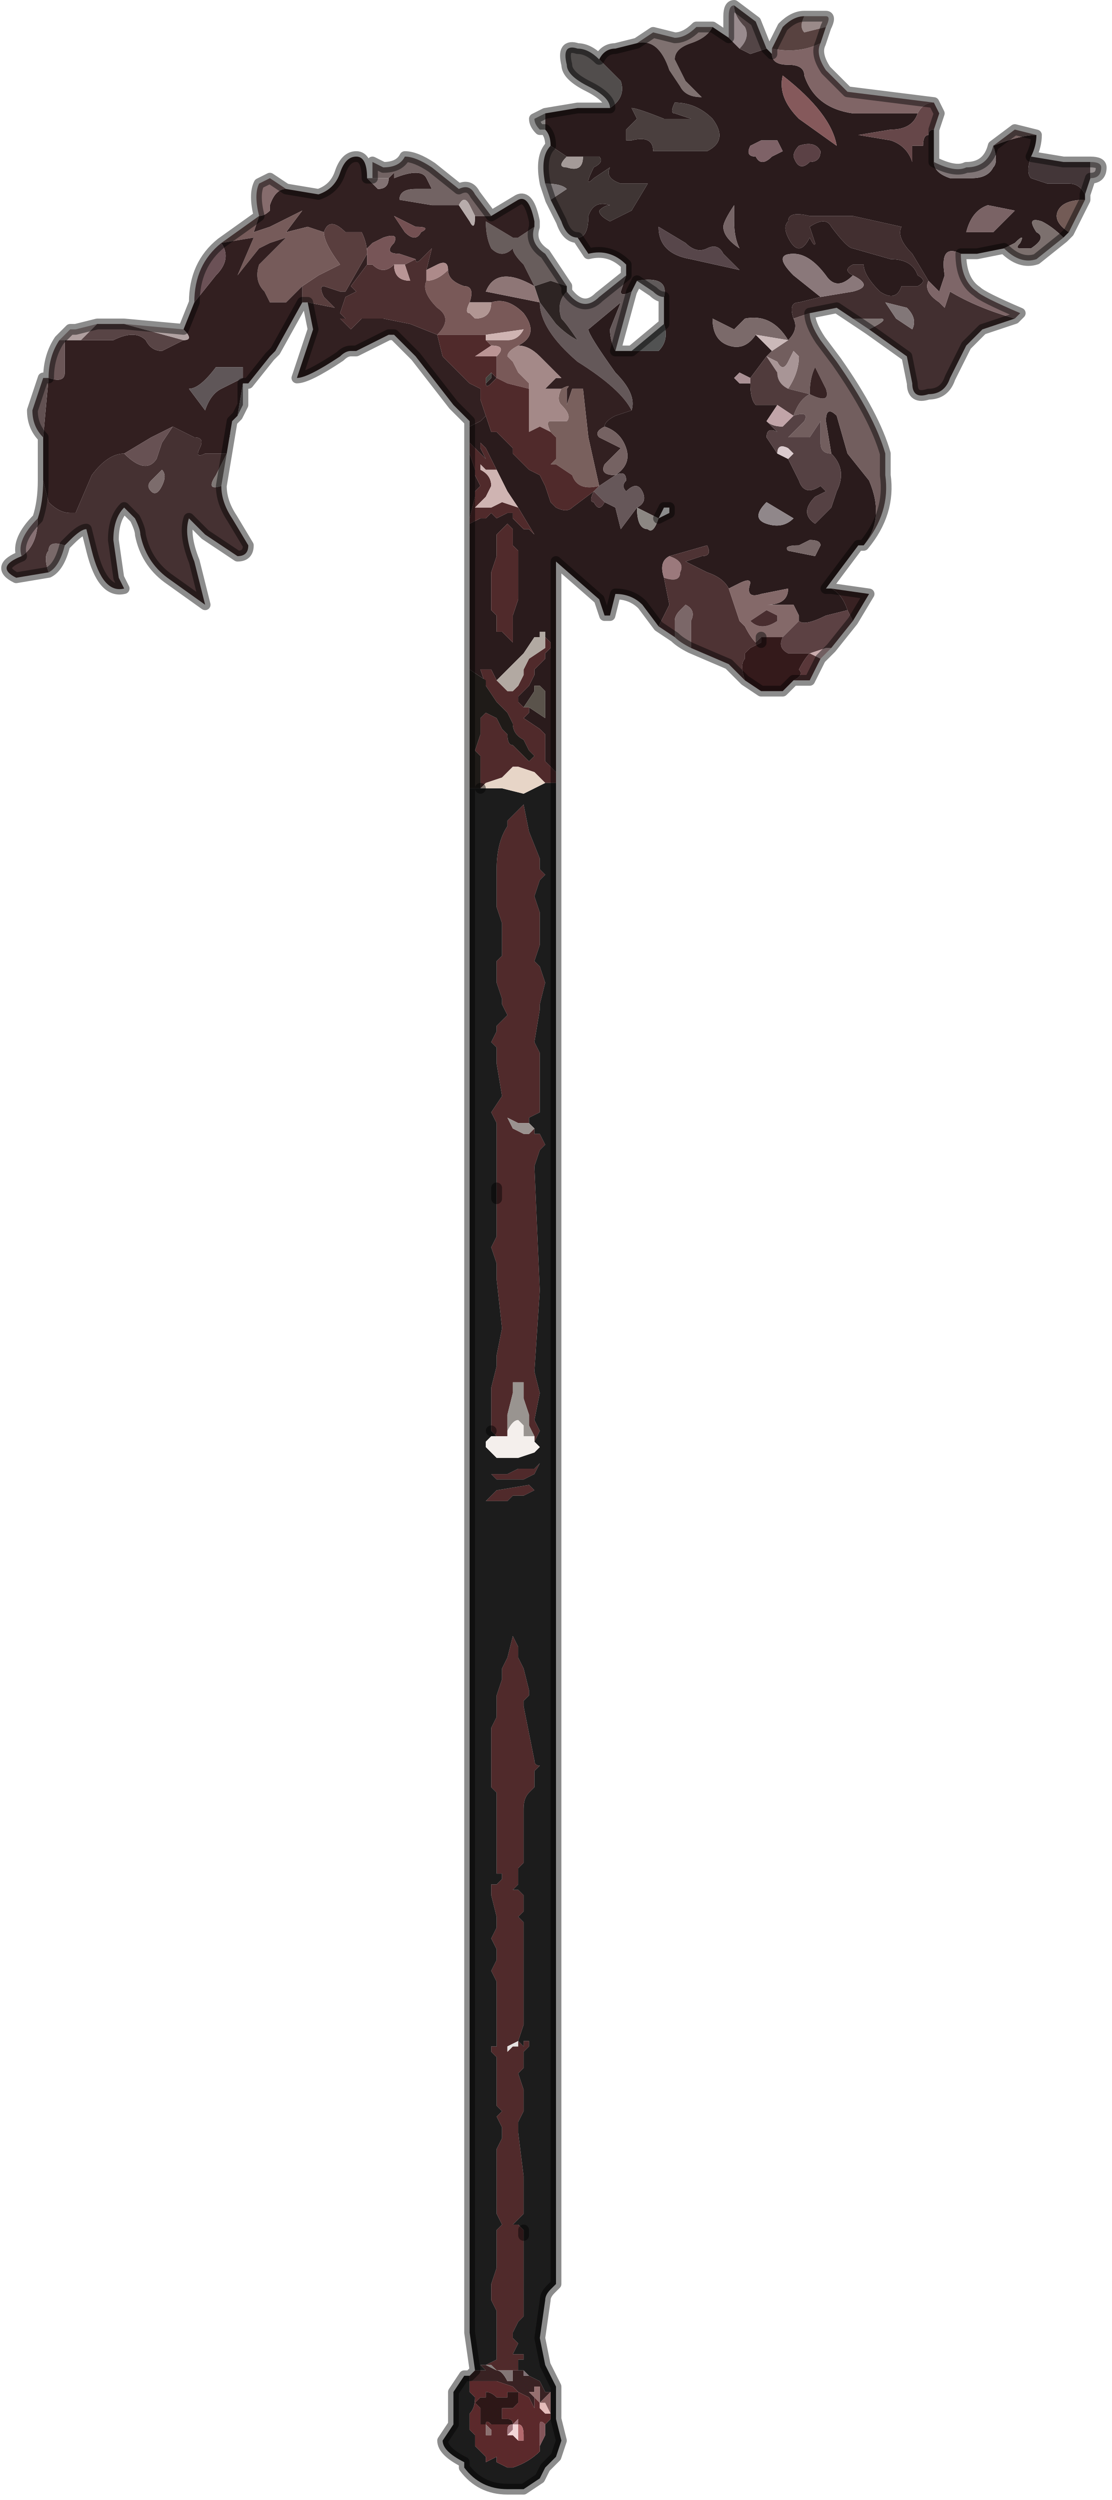 <?xml version="1.0" encoding="UTF-8" standalone="no"?>
<svg xmlns:xlink="http://www.w3.org/1999/xlink" height="23.15px" width="10.3px" xmlns="http://www.w3.org/2000/svg">
  <g transform="matrix(1.0, 0.0, 0.0, 1.0, 4.7, 10.05)">
    <path d="M1.2 -9.65 L1.35 -9.75 1.55 -9.7 Q1.65 -9.7 1.75 -9.8 L1.9 -9.8 Q1.85 -9.7 1.7 -9.65 1.55 -9.6 1.55 -9.5 L1.65 -9.3 1.8 -9.15 Q1.65 -9.15 1.6 -9.25 L1.5 -9.4 Q1.4 -9.7 1.2 -9.65" fill="#7f7170" fill-rule="evenodd" stroke="none"/>
    <path d="M2.4 -9.6 L2.45 -9.55 Q2.45 -9.45 2.6 -9.45 2.75 -9.45 2.75 -9.35 2.85 -9.05 3.2 -9.0 L3.8 -9.0 Q3.75 -8.85 3.55 -8.85 L3.25 -8.8 3.55 -8.75 Q3.7 -8.7 3.75 -8.55 L3.75 -8.7 3.85 -8.7 Q3.85 -8.8 3.9 -8.8 3.9 -8.85 3.95 -8.85 L3.95 -8.55 Q3.95 -8.45 4.1 -8.4 L4.3 -8.4 Q4.45 -8.4 4.5 -8.5 4.55 -8.55 4.5 -8.7 4.75 -8.8 4.9 -8.8 4.9 -8.7 4.85 -8.6 4.8 -8.45 4.85 -8.4 L5.0 -8.35 5.2 -8.35 Q5.3 -8.35 5.35 -8.25 L5.35 -8.2 Q5.15 -8.2 5.1 -8.1 5.05 -8.0 5.2 -7.9 L5.15 -7.85 Q5.05 -7.95 4.95 -8.0 4.8 -8.05 4.9 -7.9 5.0 -7.85 4.85 -7.75 L4.75 -7.75 Q4.7 -7.75 4.75 -7.8 4.8 -7.9 4.7 -7.8 L4.6 -7.75 4.35 -7.7 4.2 -7.7 Q4.0 -7.8 4.05 -7.5 L4.0 -7.35 3.9 -7.45 3.75 -7.7 Q3.6 -7.85 3.65 -7.95 L3.2 -8.05 2.8 -8.05 Q2.6 -8.1 2.6 -8.0 2.55 -7.95 2.6 -7.85 2.65 -7.75 2.7 -7.75 2.75 -7.75 2.8 -7.85 2.85 -7.75 2.85 -7.8 L2.8 -7.95 Q2.95 -8.05 3.0 -7.95 3.15 -7.75 3.2 -7.75 L3.55 -7.65 Q3.75 -7.65 3.8 -7.5 3.9 -7.45 3.8 -7.4 L3.65 -7.4 Q3.6 -7.25 3.45 -7.35 3.3 -7.5 3.3 -7.6 L3.2 -7.6 Q3.1 -7.55 3.2 -7.5 3.05 -7.35 2.95 -7.5 2.8 -7.7 2.65 -7.7 2.45 -7.7 2.65 -7.5 L2.9 -7.3 2.7 -7.25 Q2.6 -7.25 2.65 -7.1 2.7 -7.0 2.6 -6.9 2.45 -7.15 2.2 -7.1 L2.1 -7.0 1.9 -7.1 Q1.9 -6.9 2.05 -6.85 2.2 -6.8 2.3 -6.95 L2.45 -6.8 2.4 -6.75 2.25 -6.55 2.15 -6.6 2.1 -6.55 2.15 -6.5 Q2.2 -6.5 2.25 -6.5 2.25 -6.35 2.3 -6.3 L2.5 -6.3 2.4 -6.15 2.5 -6.05 Q2.55 -6.0 2.5 -6.05 2.4 -6.1 2.4 -6.0 L2.5 -5.85 2.6 -5.8 2.7 -5.6 Q2.75 -5.45 2.9 -5.55 L2.95 -5.5 2.85 -5.45 Q2.7 -5.3 2.85 -5.2 L3.0 -5.35 3.05 -5.5 Q3.15 -5.7 3.0 -5.85 L2.95 -6.15 Q2.95 -6.3 3.05 -6.2 L3.15 -5.85 3.35 -5.6 3.35 -5.6 Q3.5 -5.25 3.3 -5.0 L3.25 -5.0 3.1 -4.8 2.95 -4.6 2.95 -4.6 3.0 -4.6 Q3.1 -4.55 3.15 -4.4 L2.95 -4.35 Q2.75 -4.25 2.7 -4.3 L2.7 -4.35 2.65 -4.45 2.4 -4.45 Q2.6 -4.45 2.6 -4.6 L2.35 -4.55 2.35 -4.55 Q2.2 -4.5 2.25 -4.65 2.25 -4.7 2.15 -4.65 L2.05 -4.6 Q2.0 -4.7 1.85 -4.75 L1.65 -4.85 1.8 -4.9 Q1.9 -4.9 1.85 -5.0 L1.5 -4.9 Q1.4 -4.85 1.45 -4.7 L1.5 -4.45 1.4 -4.25 1.25 -4.45 Q1.15 -4.55 1.0 -4.55 L0.95 -4.35 0.9 -4.35 0.85 -4.5 0.45 -4.85 0.45 -3.4 0.45 -2.9 0.35 -3.0 0.35 -3.05 0.35 -3.25 0.3 -3.3 0.15 -3.4 0.2 -3.45 0.2 -3.5 0.35 -3.4 0.35 -3.65 0.3 -3.7 0.25 -3.7 0.25 -3.65 0.15 -3.5 0.15 -3.5 0.1 -3.55 0.1 -3.6 0.15 -3.65 0.2 -3.7 0.25 -3.8 0.25 -3.85 0.35 -3.95 0.35 -4.0 0.4 -4.05 0.4 -4.1 0.35 -4.15 0.35 -4.15 0.35 -4.2 0.3 -4.2 0.3 -4.15 0.25 -4.15 0.15 -4.0 0.15 -4.0 -0.1 -3.75 -0.1 -3.75 -0.15 -3.85 -0.2 -3.85 -0.2 -3.85 -0.25 -3.85 -0.2 -3.7 -0.2 -3.7 -0.2 -3.75 -0.35 -3.85 -0.35 -4.25 -0.35 -4.35 -0.35 -6.15 -0.35 -6.1 -0.25 -6.15 -0.2 -6.2 -0.15 -6.05 -0.1 -6.05 0.05 -5.9 0.05 -5.85 0.15 -5.75 0.2 -5.7 0.3 -5.65 0.35 -5.55 0.4 -5.4 0.45 -5.35 Q0.55 -5.3 0.6 -5.35 L0.8 -5.5 Q0.75 -5.4 0.8 -5.4 0.85 -5.3 0.9 -5.4 L1.0 -5.35 1.05 -5.15 1.2 -5.35 Q1.3 -5.4 1.25 -5.5 1.2 -5.6 1.1 -5.5 1.05 -5.55 1.1 -5.6 1.1 -5.7 1.0 -5.65 1.15 -5.75 1.1 -5.9 1.05 -6.05 0.9 -6.1 0.9 -6.15 1.0 -6.2 L1.15 -6.25 Q1.2 -6.4 1.0 -6.6 0.75 -6.95 0.75 -7.0 L1.05 -7.25 0.95 -7.0 Q0.95 -6.9 1.0 -6.8 L1.15 -6.8 1.4 -6.8 Q1.5 -6.9 1.45 -7.05 L1.45 -7.3 Q1.5 -7.5 1.2 -7.45 L1.15 -7.35 Q1.05 -7.3 1.05 -7.35 L1.1 -7.5 1.1 -7.6 Q0.95 -7.75 0.75 -7.7 L0.65 -7.85 Q0.75 -7.85 0.75 -8.05 0.8 -8.2 0.95 -8.15 0.9 -8.15 0.85 -8.1 0.85 -8.05 0.95 -8.0 L1.15 -8.1 1.3 -8.35 1.05 -8.35 Q0.9 -8.4 0.95 -8.5 L0.8 -8.4 Q0.7 -8.3 0.8 -8.5 0.9 -8.55 0.85 -8.6 L0.7 -8.6 0.55 -8.6 0.4 -8.7 Q0.4 -8.8 0.35 -8.85 L0.35 -9.0 0.65 -9.05 0.95 -9.05 Q1.1 -9.15 1.05 -9.3 L0.85 -9.5 Q0.9 -9.6 1.0 -9.6 L1.2 -9.65 Q1.4 -9.7 1.5 -9.4 L1.6 -9.25 Q1.65 -9.15 1.8 -9.15 L1.65 -9.3 1.55 -9.5 Q1.55 -9.6 1.7 -9.65 1.85 -9.7 1.9 -9.8 L2.05 -9.7 2.15 -9.6 2.25 -9.55 2.4 -9.6 M4.25 -7.9 L4.5 -7.9 4.7 -8.1 4.45 -8.15 Q4.3 -8.1 4.25 -7.9 M2.5 -8.75 L2.35 -8.75 2.25 -8.7 Q2.2 -8.6 2.3 -8.6 2.35 -8.5 2.45 -8.6 L2.55 -8.65 2.5 -8.75 M2.55 -9.35 Q2.5 -9.15 2.7 -8.95 L3.05 -8.7 Q3.0 -9.0 2.55 -9.35 M2.8 -8.55 Q2.9 -8.55 2.9 -8.65 2.85 -8.75 2.7 -8.7 2.65 -8.65 2.65 -8.6 2.7 -8.45 2.8 -8.55 M2.15 -7.75 Q2.1 -7.85 2.1 -8.0 L2.1 -8.15 Q2.0 -8.0 2.0 -7.95 2.0 -7.85 2.15 -7.75 M1.1 -8.85 L1.1 -8.75 1.15 -8.75 Q1.35 -8.8 1.35 -8.65 L1.6 -8.65 1.85 -8.65 Q2.05 -8.75 1.9 -8.95 1.75 -9.1 1.55 -9.1 1.5 -9.0 1.55 -9.0 L1.7 -8.95 1.45 -8.95 Q1.2 -9.05 1.15 -9.05 L1.2 -8.95 1.1 -8.85 M1.65 -7.8 L1.4 -7.95 Q1.4 -7.7 1.7 -7.65 L2.15 -7.55 2.0 -7.7 Q1.95 -7.8 1.85 -7.75 1.75 -7.7 1.65 -7.8 M1.4 -5.25 L1.2 -5.35 Q1.2 -5.15 1.3 -5.15 1.35 -5.1 1.4 -5.25 L1.5 -5.3 1.5 -5.35 1.45 -5.35 1.4 -5.25 M-0.1 -5.7 L-0.2 -5.9 -0.25 -5.95 -0.25 -5.9 -0.2 -5.8 -0.35 -5.95 -0.35 -5.85 -0.3 -5.7 -0.3 -5.65 -0.25 -5.55 -0.3 -5.5 -0.3 -5.45 -0.35 -5.25 -0.35 -5.2 -0.25 -5.25 -0.2 -5.25 -0.15 -5.3 -0.1 -5.25 0.0 -5.3 0.05 -5.3 0.05 -5.25 0.15 -5.15 0.2 -5.15 0.25 -5.1 0.1 -5.35 0.0 -5.5 -0.1 -5.7 M0.05 -5.0 Q0.05 -5.05 0.05 -5.15 L0.0 -5.2 -0.1 -5.1 -0.1 -4.9 -0.15 -4.75 -0.15 -4.4 -0.1 -4.35 -0.1 -4.2 -0.05 -4.2 0.05 -4.1 0.05 -4.35 0.1 -4.5 0.1 -4.9 0.1 -4.95 0.05 -5.0 M2.4 -5.4 Q2.25 -5.25 2.4 -5.2 2.55 -5.15 2.65 -5.25 L2.4 -5.4 M2.8 -5.05 L2.7 -5.0 Q2.55 -5.0 2.6 -4.95 L2.85 -4.9 2.9 -5.0 Q2.9 -5.05 2.8 -5.05 M-0.15 -6.6 L-0.1 -6.55 -0.15 -6.5 -0.15 -6.5 Q-0.2 -6.45 -0.2 -6.5 L-0.15 -6.55 -0.15 -6.6" fill="#2a1b1c" fill-rule="evenodd" stroke="none"/>
    <path d="M0.95 -9.05 Q0.95 -9.15 0.75 -9.25 0.55 -9.35 0.55 -9.45 0.5 -9.65 0.65 -9.6 0.75 -9.6 0.85 -9.5 L1.05 -9.3 Q1.1 -9.15 0.95 -9.05" fill="#514d4c" fill-rule="evenodd" stroke="none"/>
    <path d="M0.35 -8.85 L0.3 -8.85 Q0.25 -8.9 0.25 -8.95 L0.35 -9.0 0.35 -8.85" fill="#878382" fill-rule="evenodd" stroke="none"/>
    <path d="M0.65 -7.85 Q0.55 -7.85 0.5 -8.0 L0.4 -8.2 0.55 -8.3 Q0.5 -8.35 0.35 -8.35 0.3 -8.6 0.4 -8.7 L0.55 -8.6 Q0.45 -8.5 0.55 -8.5 0.7 -8.45 0.7 -8.6 L0.85 -8.6 Q0.9 -8.55 0.8 -8.5 0.7 -8.3 0.8 -8.4 L0.95 -8.5 Q0.9 -8.4 1.05 -8.35 L1.3 -8.35 1.15 -8.1 0.95 -8.0 Q0.85 -8.05 0.85 -8.1 0.9 -8.15 0.95 -8.15 0.8 -8.2 0.75 -8.05 0.75 -7.85 0.65 -7.85" fill="#3f3534" fill-rule="evenodd" stroke="none"/>
    <path d="M0.4 -8.2 L0.35 -8.35 Q0.5 -8.35 0.55 -8.3 L0.4 -8.2" fill="#837c7d" fill-rule="evenodd" stroke="none"/>
    <path d="M0.55 -8.6 L0.7 -8.6 Q0.7 -8.45 0.55 -8.5 0.45 -8.5 0.55 -8.6" fill="#a49a98" fill-rule="evenodd" stroke="none"/>
    <path d="M1.1 -8.85 L1.2 -8.95 1.15 -9.05 Q1.2 -9.05 1.45 -8.95 L1.7 -8.95 1.55 -9.0 Q1.5 -9.0 1.55 -9.1 1.75 -9.1 1.9 -8.95 2.05 -8.75 1.85 -8.65 L1.6 -8.65 1.35 -8.65 Q1.35 -8.8 1.15 -8.75 L1.1 -8.75 1.1 -8.85" fill="#4a3f3e" fill-rule="evenodd" stroke="none"/>
    <path d="M2.05 -9.7 L2.05 -9.9 Q2.05 -10.0 2.1 -10.0 2.1 -9.9 2.2 -9.8 2.25 -9.7 2.15 -9.6 L2.05 -9.7" fill="#998b8e" fill-rule="evenodd" stroke="none"/>
    <path d="M2.1 -10.0 L2.3 -9.85 2.4 -9.6 2.25 -9.55 2.15 -9.6 Q2.25 -9.7 2.2 -9.8 2.1 -9.9 2.1 -10.0" fill="#534546" fill-rule="evenodd" stroke="none"/>
    <path d="M2.45 -9.55 L2.45 -9.6 Q2.7 -9.55 2.9 -9.65 2.85 -9.55 2.95 -9.4 L3.15 -9.2 3.95 -9.1 Q3.85 -9.1 3.8 -9.0 L3.2 -9.0 Q2.85 -9.05 2.75 -9.35 2.75 -9.45 2.6 -9.45 2.45 -9.45 2.45 -9.55" fill="#806566" fill-rule="evenodd" stroke="none"/>
    <path d="M2.75 -9.9 L2.95 -9.9 Q3.0 -9.9 2.95 -9.8 L2.75 -9.75 Q2.7 -9.8 2.75 -9.9" fill="#9a8a89" fill-rule="evenodd" stroke="none"/>
    <path d="M2.45 -9.6 L2.55 -9.8 Q2.65 -9.9 2.75 -9.9 2.7 -9.8 2.75 -9.75 L2.95 -9.8 2.9 -9.65 Q2.7 -9.55 2.45 -9.6" fill="#584240" fill-rule="evenodd" stroke="none"/>
    <path d="M2.55 -9.35 Q3.0 -9.0 3.05 -8.7 L2.7 -8.95 Q2.5 -9.15 2.55 -9.35" fill="#85595b" fill-rule="evenodd" stroke="none"/>
    <path d="M2.5 -8.75 L2.55 -8.65 2.45 -8.6 Q2.35 -8.5 2.3 -8.6 2.2 -8.6 2.25 -8.7 L2.35 -8.75 2.5 -8.75" fill="#7e6267" fill-rule="evenodd" stroke="none"/>
    <path d="M2.8 -8.55 Q2.7 -8.45 2.65 -8.6 2.65 -8.65 2.7 -8.7 2.85 -8.75 2.9 -8.65 2.9 -8.55 2.8 -8.55" fill="#5b4145" fill-rule="evenodd" stroke="none"/>
    <path d="M3.95 -9.1 L4.0 -9.0 3.95 -8.85 Q3.9 -8.85 3.9 -8.8 3.85 -8.8 3.85 -8.7 L3.75 -8.7 3.75 -8.55 Q3.7 -8.7 3.55 -8.75 L3.25 -8.8 3.55 -8.85 Q3.75 -8.85 3.8 -9.0 3.85 -9.1 3.95 -9.1" fill="#664749" fill-rule="evenodd" stroke="none"/>
    <path d="M3.95 -8.55 Q4.15 -8.45 4.25 -8.5 4.45 -8.5 4.5 -8.7 4.55 -8.55 4.5 -8.5 4.45 -8.4 4.3 -8.4 L4.1 -8.4 Q3.95 -8.45 3.95 -8.55" fill="#807576" fill-rule="evenodd" stroke="none"/>
    <path d="M4.85 -8.6 L5.15 -8.55 5.4 -8.55 5.4 -8.4 5.35 -8.25 Q5.3 -8.35 5.2 -8.35 L5.0 -8.35 4.85 -8.4 Q4.8 -8.45 4.85 -8.6" fill="#433638" fill-rule="evenodd" stroke="none"/>
    <path d="M4.5 -8.7 L4.7 -8.85 4.9 -8.8 Q4.75 -8.8 4.5 -8.7" fill="#796362" fill-rule="evenodd" stroke="none"/>
    <path d="M5.4 -8.55 Q5.5 -8.55 5.5 -8.5 5.5 -8.4 5.4 -8.4 L5.4 -8.55" fill="#999292" fill-rule="evenodd" stroke="none"/>
    <path d="M5.35 -8.2 L5.2 -7.9 Q5.05 -8.0 5.1 -8.1 5.15 -8.2 5.35 -8.2" fill="#735b56" fill-rule="evenodd" stroke="none"/>
    <path d="M5.15 -7.85 L4.9 -7.65 Q4.75 -7.6 4.6 -7.75 L4.7 -7.8 Q4.8 -7.9 4.75 -7.8 4.7 -7.75 4.75 -7.75 L4.85 -7.75 Q5.0 -7.85 4.9 -7.9 4.8 -8.05 4.95 -8.0 5.05 -7.95 5.15 -7.85" fill="#7c706e" fill-rule="evenodd" stroke="none"/>
    <path d="M4.25 -7.9 Q4.3 -8.1 4.45 -8.15 L4.7 -8.1 4.5 -7.9 4.25 -7.9" fill="#7a6365" fill-rule="evenodd" stroke="none"/>
    <path d="M4.7 -7.1 L4.4 -7.0 4.35 -6.95 4.25 -6.85 4.1 -6.55 Q4.05 -6.4 3.9 -6.4 3.75 -6.35 3.75 -6.5 L3.7 -6.75 3.35 -7.0 Q3.55 -7.1 3.45 -7.1 L3.2 -7.1 3.05 -7.2 2.8 -7.15 2.65 -7.1 Q2.6 -7.25 2.7 -7.25 L2.9 -7.3 3.2 -7.35 Q3.4 -7.4 3.2 -7.5 3.1 -7.55 3.2 -7.6 L3.3 -7.6 Q3.3 -7.5 3.45 -7.35 3.6 -7.25 3.65 -7.4 L3.8 -7.4 Q3.9 -7.45 3.8 -7.5 3.75 -7.65 3.55 -7.65 L3.2 -7.75 Q3.15 -7.75 3.0 -7.95 2.95 -8.05 2.8 -7.95 L2.85 -7.8 Q2.85 -7.75 2.8 -7.85 2.75 -7.75 2.7 -7.75 2.65 -7.75 2.6 -7.85 2.55 -7.95 2.6 -8.0 2.6 -8.1 2.8 -8.05 L3.2 -8.05 3.65 -7.95 Q3.6 -7.85 3.75 -7.7 L3.9 -7.45 Q3.85 -7.35 4.0 -7.25 L4.05 -7.2 4.1 -7.35 Q4.35 -7.2 4.7 -7.1 M3.6 -7.1 L3.75 -7.0 Q3.8 -7.1 3.7 -7.2 L3.5 -7.25 3.6 -7.1" fill="#422f30" fill-rule="evenodd" stroke="none"/>
    <path d="M4.2 -7.7 Q4.2 -7.45 4.35 -7.35 4.4 -7.3 4.75 -7.15 L4.7 -7.1 Q4.35 -7.2 4.1 -7.35 L4.05 -7.2 4.0 -7.25 Q3.85 -7.35 3.9 -7.45 L4.0 -7.35 4.05 -7.5 Q4.0 -7.8 4.2 -7.7" fill="#7e6668" fill-rule="evenodd" stroke="none"/>
    <path d="M3.35 -7.0 L3.2 -7.1 3.45 -7.1 Q3.55 -7.1 3.35 -7.0" fill="#807574" fill-rule="evenodd" stroke="none"/>
    <path d="M3.2 -7.5 Q3.4 -7.4 3.2 -7.35 L2.9 -7.3 2.65 -7.5 Q2.45 -7.7 2.65 -7.7 2.8 -7.7 2.95 -7.5 3.05 -7.35 3.2 -7.5" fill="#8a787a" fill-rule="evenodd" stroke="none"/>
    <path d="M3.6 -7.1 L3.5 -7.25 3.7 -7.2 Q3.8 -7.1 3.75 -7.0 L3.6 -7.1" fill="#827778" fill-rule="evenodd" stroke="none"/>
    <path d="M2.15 -7.75 Q2.0 -7.85 2.0 -7.95 2.0 -8.0 2.1 -8.15 L2.1 -8.0 Q2.1 -7.85 2.15 -7.75" fill="#766566" fill-rule="evenodd" stroke="none"/>
    <path d="M2.3 -6.95 Q2.2 -6.8 2.05 -6.85 1.9 -6.9 1.9 -7.1 L2.1 -7.0 2.2 -7.1 Q2.45 -7.15 2.6 -6.9 L2.3 -6.95" fill="#7b6a6a" fill-rule="evenodd" stroke="none"/>
    <path d="M2.8 -7.15 Q2.8 -7.05 2.9 -6.9 L3.05 -6.7 Q3.4 -6.2 3.5 -5.85 L3.5 -5.65 Q3.55 -5.3 3.3 -5.0 3.5 -5.25 3.35 -5.6 L3.35 -5.6 3.15 -5.85 3.05 -6.2 Q2.95 -6.3 2.95 -6.15 L3.0 -5.85 Q2.9 -5.85 2.9 -5.95 L2.9 -6.15 2.8 -6.0 2.6 -6.0 2.75 -6.15 Q2.8 -6.25 2.65 -6.2 2.7 -6.35 2.8 -6.4 L2.6 -6.45 Q2.7 -6.6 2.7 -6.75 L2.65 -6.8 2.6 -6.7 Q2.55 -6.6 2.5 -6.7 L2.4 -6.75 2.45 -6.8 2.6 -6.9 Q2.7 -7.0 2.65 -7.1 L2.8 -7.15 M2.8 -6.4 Q3.0 -6.3 2.95 -6.45 L2.85 -6.65 Q2.8 -6.55 2.8 -6.4" fill="#725e5e" fill-rule="evenodd" stroke="none"/>
    <path d="M2.8 -6.4 Q2.8 -6.55 2.85 -6.65 L2.95 -6.45 Q3.0 -6.3 2.8 -6.4" fill="#372324" fill-rule="evenodd" stroke="none"/>
    <path d="M2.4 -6.75 L2.5 -6.7 Q2.55 -6.6 2.6 -6.7 L2.65 -6.8 2.7 -6.75 Q2.7 -6.6 2.6 -6.45 2.5 -6.5 2.5 -6.6 L2.4 -6.75" fill="#a89596" fill-rule="evenodd" stroke="none"/>
    <path d="M2.6 -6.45 L2.8 -6.4 Q2.7 -6.35 2.65 -6.2 L2.5 -6.3 2.3 -6.3 Q2.25 -6.35 2.25 -6.5 L2.25 -6.55 2.4 -6.75 2.5 -6.6 Q2.5 -6.5 2.6 -6.45" fill="#503b3c" fill-rule="evenodd" stroke="none"/>
    <path d="M2.6 -6.9 L2.45 -6.8 2.3 -6.95 2.6 -6.9" fill="#cbb9b9" fill-rule="evenodd" stroke="none"/>
    <path d="M2.25 -6.55 L2.25 -6.5 Q2.2 -6.5 2.15 -6.5 L2.1 -6.55 2.15 -6.6 2.25 -6.55" fill="#aa9094" fill-rule="evenodd" stroke="none"/>
    <path d="M2.65 -6.2 Q2.8 -6.25 2.75 -6.15 L2.6 -6.0 2.8 -6.0 2.9 -6.15 2.9 -5.95 Q2.9 -5.85 3.0 -5.85 3.15 -5.7 3.05 -5.5 L3.0 -5.35 2.85 -5.2 Q2.7 -5.3 2.85 -5.45 L2.95 -5.5 2.9 -5.55 Q2.75 -5.45 2.7 -5.6 L2.6 -5.8 2.65 -5.85 2.6 -5.9 Q2.5 -5.95 2.5 -5.85 L2.4 -6.0 Q2.4 -6.1 2.5 -6.05 2.55 -6.0 2.5 -6.05 L2.4 -6.15 Q2.45 -6.1 2.55 -6.1 L2.65 -6.2" fill="#554143" fill-rule="evenodd" stroke="none"/>
    <path d="M2.5 -6.3 L2.65 -6.2 2.55 -6.1 Q2.45 -6.1 2.4 -6.15 L2.5 -6.3" fill="#c1a4a8" fill-rule="evenodd" stroke="none"/>
    <path d="M2.5 -5.85 Q2.5 -5.95 2.6 -5.9 L2.65 -5.85 2.6 -5.8 2.5 -5.85" fill="#dbcbce" fill-rule="evenodd" stroke="none"/>
    <path d="M1.65 -7.8 Q1.75 -7.7 1.85 -7.75 1.95 -7.8 2.0 -7.7 L2.15 -7.55 1.7 -7.65 Q1.4 -7.7 1.4 -7.95 L1.65 -7.8" fill="#57464a" fill-rule="evenodd" stroke="none"/>
    <path d="M1.45 -7.3 Q1.4 -7.3 1.35 -7.35 L1.2 -7.45 Q1.5 -7.5 1.45 -7.3" fill="#605a5a" fill-rule="evenodd" stroke="none"/>
    <path d="M0.55 -7.35 Q0.7 -7.15 0.85 -7.3 L1.1 -7.5 1.05 -7.35 Q1.05 -7.3 1.15 -7.35 L1.0 -6.8 Q0.95 -6.9 0.95 -7.0 L1.05 -7.25 0.75 -7.0 Q0.75 -6.95 1.0 -6.6 1.2 -6.4 1.15 -6.25 1.05 -6.45 0.65 -6.7 0.3 -7.0 0.3 -7.25 L0.45 -7.05 Q0.55 -6.95 0.65 -6.9 0.55 -7.05 0.5 -7.1 0.45 -7.25 0.55 -7.35" fill="#645859" fill-rule="evenodd" stroke="none"/>
    <path d="M0.25 -7.95 Q0.2 -7.8 0.35 -7.7 L0.55 -7.4 0.4 -7.45 0.25 -7.4 0.15 -7.6 Q0.05 -7.7 0.05 -7.75 -0.05 -7.65 -0.15 -7.75 -0.2 -7.85 -0.2 -8.0 L0.05 -7.85 0.1 -7.85 0.25 -7.95" fill="#685d5c" fill-rule="evenodd" stroke="none"/>
    <path d="M-0.35 -6.15 L-0.5 -6.3 -0.85 -6.75 -1.05 -6.95 -1.1 -6.95 -1.2 -6.9 -1.4 -6.8 -1.45 -6.8 Q-1.5 -6.8 -1.55 -6.75 -1.85 -6.55 -1.95 -6.55 L-1.8 -7.0 -1.85 -7.25 -1.6 -7.2 -1.6 -7.2 -1.7 -7.3 Q-1.75 -7.4 -1.7 -7.4 L-1.55 -7.35 -1.5 -7.35 -1.3 -7.7 Q-1.3 -7.8 -1.35 -7.9 L-1.5 -7.9 Q-1.65 -8.05 -1.7 -7.9 L-1.85 -7.95 -2.05 -7.9 -1.9 -8.1 -2.2 -7.95 -2.2 -7.95 -2.35 -7.9 -2.3 -8.05 Q-2.25 -8.05 -2.2 -8.1 L-2.2 -8.15 Q-2.15 -8.3 -2.05 -8.3 L-1.75 -8.25 Q-1.6 -8.3 -1.55 -8.45 -1.5 -8.6 -1.4 -8.6 -1.3 -8.6 -1.3 -8.4 L-1.25 -8.35 -1.2 -8.3 Q-1.1 -8.3 -1.1 -8.4 L-1.15 -8.4 Q-1.1 -8.4 -1.1 -8.4 L-1.05 -8.45 -1.05 -8.4 Q-0.8 -8.5 -0.75 -8.4 -0.7 -8.3 -0.7 -8.3 L-0.85 -8.3 Q-1.0 -8.3 -1.0 -8.2 L-0.7 -8.15 -0.45 -8.15 -0.35 -8.0 Q-0.3 -7.9 -0.3 -8.05 L-0.15 -8.05 0.1 -8.2 Q0.2 -8.25 0.25 -8.0 L0.25 -7.95 0.1 -7.85 0.05 -7.85 -0.2 -8.0 Q-0.2 -7.85 -0.15 -7.75 -0.05 -7.65 0.05 -7.75 0.05 -7.7 0.15 -7.6 L0.25 -7.4 Q-0.1 -7.6 -0.2 -7.35 L0.3 -7.25 Q0.3 -7.0 0.65 -6.7 1.05 -6.45 1.15 -6.25 L1.0 -6.2 Q0.9 -6.15 0.9 -6.1 0.8 -6.05 0.85 -6.0 L1.05 -5.9 0.9 -5.75 Q0.85 -5.65 1.0 -5.65 L0.85 -5.55 0.85 -5.55 0.75 -6.0 0.7 -6.45 0.6 -6.45 0.55 -6.3 0.55 -6.45 Q0.6 -6.5 0.5 -6.45 L0.45 -6.45 0.45 -6.45 0.4 -6.45 0.35 -6.45 0.35 -6.45 0.45 -6.55 0.45 -6.55 0.5 -6.55 0.45 -6.6 0.3 -6.75 0.3 -6.75 Q0.2 -6.85 0.1 -6.85 0.3 -6.95 0.15 -7.15 0.0 -7.3 -0.15 -7.25 L-0.35 -7.25 Q-0.3 -7.4 -0.4 -7.4 -0.55 -7.45 -0.55 -7.55 -0.55 -7.65 -0.65 -7.6 L-0.75 -7.55 -0.7 -7.75 -0.8 -7.65 Q-0.85 -7.6 -0.85 -7.65 L-1.0 -7.7 Q-1.15 -7.7 -1.05 -7.8 -1.0 -7.9 -1.15 -7.85 L-1.25 -7.8 -1.3 -7.75 -1.3 -7.6 -1.3 -7.6 -1.45 -7.4 -1.4 -7.35 -1.5 -7.3 -1.55 -7.15 -1.55 -7.15 -1.5 -7.1 -1.55 -7.1 -1.45 -7.0 -1.35 -7.1 -1.25 -7.1 -1.15 -7.1 -1.15 -7.1 -0.9 -7.05 -0.65 -6.95 -0.6 -6.75 -0.45 -6.6 -0.45 -6.6 -0.35 -6.5 -0.25 -6.45 -0.25 -6.35 -0.2 -6.2 -0.25 -6.15 -0.35 -6.1 -0.35 -6.15 M-0.95 -7.9 Q-0.85 -7.8 -0.8 -7.9 -0.7 -7.95 -0.85 -7.95 L-1.05 -8.05 -0.95 -7.9" fill="#322021" fill-rule="evenodd" stroke="none"/>
    <path d="M0.55 -7.4 L0.55 -7.35 Q0.45 -7.25 0.5 -7.1 0.55 -7.05 0.65 -6.9 0.55 -6.95 0.45 -7.05 L0.3 -7.25 0.25 -7.4 0.4 -7.45 0.55 -7.4" fill="#2d2423" fill-rule="evenodd" stroke="none"/>
    <path d="M0.25 -7.4 L0.3 -7.25 -0.2 -7.35 Q-0.1 -7.6 0.25 -7.4" fill="#8e7676" fill-rule="evenodd" stroke="none"/>
    <path d="M0.5 -6.45 Q0.6 -6.5 0.55 -6.45 L0.55 -6.3 0.6 -6.45 0.7 -6.45 0.75 -6.0 0.85 -5.55 0.85 -5.55 Q0.65 -5.5 0.6 -5.65 L0.45 -5.75 0.4 -5.75 0.45 -5.8 0.45 -6.0 0.4 -6.05 Q0.35 -6.15 0.4 -6.15 L0.45 -6.15 0.55 -6.15 Q0.6 -6.2 0.5 -6.3 0.45 -6.35 0.5 -6.45" fill="#79605d" fill-rule="evenodd" stroke="none"/>
    <path d="M0.2 -6.45 L0.2 -6.5 0.1 -6.6 0.05 -6.7 0.0 -6.75 0.0 -6.75 Q0.0 -6.8 0.1 -6.85 0.2 -6.85 0.3 -6.75 L0.3 -6.75 0.45 -6.6 0.5 -6.55 0.45 -6.55 0.45 -6.55 0.35 -6.45 0.35 -6.45 0.4 -6.45 0.45 -6.45 0.45 -6.45 0.5 -6.45 Q0.45 -6.35 0.5 -6.3 0.6 -6.2 0.55 -6.15 L0.45 -6.15 0.4 -6.15 Q0.35 -6.15 0.4 -6.05 L0.3 -6.1 0.3 -6.1 0.2 -6.05 0.2 -6.45" fill="#a48988" fill-rule="evenodd" stroke="none"/>
    <path d="M-0.2 -6.9 L0.0 -6.9 Q0.1 -6.9 0.15 -7.0 L-0.2 -6.95 -0.4 -6.95 -0.65 -6.95 Q-0.5 -7.1 -0.65 -7.2 -0.8 -7.35 -0.75 -7.45 -0.65 -7.45 -0.55 -7.55 -0.55 -7.45 -0.4 -7.4 -0.3 -7.4 -0.35 -7.25 -0.4 -7.15 -0.35 -7.15 L-0.3 -7.1 Q-0.15 -7.1 -0.15 -7.25 0.0 -7.3 0.15 -7.15 0.3 -6.95 0.1 -6.85 0.0 -6.8 0.0 -6.75 L0.0 -6.75 0.05 -6.7 0.1 -6.6 0.2 -6.5 0.2 -6.45 0.0 -6.5 -0.1 -6.55 -0.1 -6.6 -0.1 -6.75 -0.1 -6.75 Q0.0 -6.85 -0.15 -6.85 L-0.2 -6.9" fill="#795958" fill-rule="evenodd" stroke="none"/>
    <path d="M0.45 -2.9 L0.45 -2.8 0.4 -2.8 0.35 -2.8 0.25 -2.9 0.1 -2.95 0.05 -2.95 -0.05 -2.85 -0.2 -2.8 -0.25 -2.75 -0.25 -2.85 -0.25 -3.05 -0.3 -3.1 -0.25 -3.25 -0.25 -3.4 -0.2 -3.45 -0.1 -3.4 -0.05 -3.3 0.0 -3.25 Q0.0 -3.15 0.05 -3.15 L0.1 -3.1 0.15 -3.05 0.2 -3.0 0.25 -3.05 0.2 -3.1 0.15 -3.2 Q0.05 -3.25 0.05 -3.35 L0.0 -3.45 -0.1 -3.55 -0.2 -3.7 -0.2 -3.7 -0.25 -3.85 -0.2 -3.85 -0.2 -3.85 -0.15 -3.85 -0.1 -3.75 -0.1 -3.75 0.0 -3.65 0.05 -3.65 0.1 -3.7 0.15 -3.8 0.15 -3.85 0.2 -3.95 0.35 -4.05 0.35 -4.15 0.35 -4.15 0.4 -4.1 0.4 -4.05 0.35 -4.0 0.35 -3.95 0.25 -3.85 0.25 -3.8 0.2 -3.7 0.15 -3.65 0.1 -3.6 0.1 -3.55 0.15 -3.5 0.15 -3.5 0.2 -3.5 0.2 -3.45 0.15 -3.4 0.3 -3.3 0.35 -3.25 0.35 -3.05 0.35 -3.0 0.45 -2.9 M0.8 -5.5 L0.6 -5.35 Q0.55 -5.3 0.45 -5.35 L0.4 -5.4 0.35 -5.55 0.3 -5.65 0.2 -5.7 0.15 -5.75 0.05 -5.85 0.05 -5.9 -0.1 -6.05 -0.15 -6.05 -0.2 -6.2 -0.25 -6.35 -0.25 -6.45 -0.35 -6.5 -0.45 -6.6 -0.45 -6.6 -0.6 -6.75 -0.65 -6.95 -0.4 -6.95 -0.2 -6.95 -0.2 -6.9 -0.15 -6.85 -0.3 -6.75 -0.15 -6.75 -0.1 -6.75 -0.1 -6.6 -0.1 -6.55 0.0 -6.5 0.2 -6.45 0.2 -6.05 0.3 -6.1 0.3 -6.1 0.4 -6.05 0.45 -6.0 0.45 -5.8 0.4 -5.75 0.45 -5.75 0.6 -5.65 Q0.65 -5.5 0.85 -5.55 L0.8 -5.5 M0.05 -5.9 L0.05 -5.9 0.1 -6.0 0.1 -6.0 0.05 -5.9 M-0.1 -5.7 L-0.2 -5.7 -0.25 -5.75 -0.25 -5.7 Q-0.15 -5.65 -0.15 -5.55 L-0.2 -5.45 -0.3 -5.35 -0.25 -5.35 -0.15 -5.35 -0.05 -5.4 0.1 -5.35 0.1 -5.35 0.25 -5.1 0.2 -5.15 0.15 -5.15 0.05 -5.25 0.05 -5.3 0.0 -5.3 -0.1 -5.25 -0.15 -5.3 -0.2 -5.25 -0.25 -5.25 -0.35 -5.2 -0.35 -5.25 -0.3 -5.45 -0.3 -5.5 -0.25 -5.55 -0.3 -5.65 -0.3 -5.7 -0.35 -5.85 -0.35 -5.95 -0.2 -5.8 -0.25 -5.9 -0.25 -5.95 -0.2 -5.9 -0.1 -5.7 M0.05 -5.0 L0.1 -4.95 0.1 -4.9 0.1 -4.5 0.05 -4.35 0.05 -4.1 -0.05 -4.2 -0.1 -4.2 -0.1 -4.35 -0.15 -4.4 -0.15 -4.75 -0.1 -4.9 -0.1 -5.1 0.0 -5.2 0.05 -5.15 Q0.05 -5.05 0.05 -5.0 M-0.25 -2.75 L-0.25 -2.75 M-0.1 0.95 L-0.1 0.8 -0.1 0.45 -0.1 0.35 -0.15 0.25 -0.05 0.1 -0.1 -0.2 -0.1 -0.35 -0.15 -0.4 -0.1 -0.5 -0.1 -0.55 -0.05 -0.6 0.0 -0.65 -0.05 -0.75 -0.05 -0.8 -0.1 -0.95 -0.1 -1.1 -0.1 -1.15 -0.05 -1.2 -0.05 -1.35 -0.05 -1.5 -0.1 -1.65 -0.1 -2.0 Q-0.1 -2.25 0.0 -2.4 L0.0 -2.45 0.05 -2.5 0.15 -2.6 0.2 -2.35 0.3 -2.1 0.3 -2.0 0.35 -1.95 0.3 -1.9 0.25 -1.75 0.3 -1.6 0.3 -1.45 0.3 -1.3 0.25 -1.15 0.3 -1.1 0.35 -0.95 0.3 -0.75 0.3 -0.7 0.25 -0.4 0.3 -0.3 0.3 0.1 0.3 0.25 0.2 0.3 0.2 0.35 0.1 0.35 0.0 0.3 0.05 0.4 0.15 0.45 0.2 0.45 0.25 0.4 0.25 0.45 0.3 0.45 0.35 0.55 0.3 0.6 0.25 0.75 0.3 1.9 0.25 2.65 0.3 2.85 0.25 3.1 0.3 3.2 0.25 3.3 0.25 3.25 0.2 3.15 0.2 3.05 0.15 2.9 0.15 2.75 0.1 2.75 Q0.05 2.75 0.05 2.75 0.05 2.75 0.05 2.85 L0.0 3.05 0.0 3.2 0.0 3.25 -0.05 3.25 -0.15 3.25 -0.1 3.25 -0.1 3.25 -0.15 3.2 -0.15 3.2 -0.15 2.8 -0.1 2.6 -0.1 2.5 -0.05 2.25 -0.1 1.8 -0.1 1.65 -0.15 1.5 -0.1 1.4 -0.1 1.05 -0.1 0.95 M-0.2 11.85 L-0.1 11.8 -0.1 11.65 -0.1 11.6 -0.1 11.45 Q-0.1 11.35 -0.1 11.35 L-0.15 11.25 -0.15 11.1 -0.1 10.95 -0.1 10.9 -0.1 10.7 -0.1 10.6 -0.05 10.55 -0.1 10.45 -0.1 10.4 -0.1 10.0 -0.1 9.85 -0.05 9.75 -0.05 9.65 -0.1 9.55 -0.05 9.5 -0.1 9.45 -0.1 9.05 -0.1 9.0 -0.15 8.95 -0.15 8.9 -0.1 8.9 -0.1 8.9 -0.1 8.65 -0.1 8.5 -0.1 8.4 -0.1 8.3 -0.15 8.2 -0.1 8.1 -0.1 8.0 -0.15 7.9 -0.1 7.8 -0.1 7.7 -0.15 7.5 -0.15 7.4 -0.1 7.4 -0.05 7.35 -0.05 7.3 -0.1 7.3 -0.1 7.2 -0.1 7.1 -0.1 6.85 -0.1 6.6 -0.1 6.55 -0.15 6.5 -0.15 6.25 -0.15 5.95 -0.1 5.85 -0.1 5.65 -0.05 5.5 -0.05 5.4 0.0 5.3 0.0 5.3 0.05 5.1 0.1 5.2 0.1 5.3 0.15 5.4 0.2 5.6 0.2 5.65 0.15 5.7 0.15 5.75 0.25 6.25 Q0.25 6.3 0.3 6.3 L0.25 6.35 Q0.25 6.4 0.25 6.45 L0.25 6.5 0.2 6.55 Q0.15 6.6 0.15 6.7 L0.15 7.2 0.1 7.25 0.1 7.4 0.05 7.45 0.1 7.45 0.15 7.5 0.15 7.65 0.1 7.7 0.15 7.75 0.15 7.85 0.15 8.15 0.15 8.35 0.15 8.55 0.15 8.7 0.1 8.85 0.15 8.9 0.15 8.85 0.2 8.85 0.2 8.9 0.15 8.95 0.15 9.0 0.15 9.1 0.1 9.15 0.15 9.3 Q0.15 9.4 0.15 9.4 L0.15 9.5 0.1 9.6 0.1 9.7 0.15 10.1 0.15 10.3 0.15 10.45 0.1 10.5 0.05 10.55 0.1 10.55 0.15 10.6 0.15 10.65 0.15 10.8 0.15 11.4 0.1 11.45 0.05 11.55 0.05 11.6 0.1 11.65 0.05 11.75 Q0.05 11.75 0.15 11.75 L0.15 11.8 0.1 11.8 0.1 11.85 0.15 11.85 0.1 11.85 0.1 11.9 0.05 11.9 -0.1 11.9 -0.15 11.85 -0.2 11.85 -0.2 11.85 M0.2 3.7 L0.25 3.75 0.15 3.8 0.05 3.8 0.0 3.85 -0.1 3.85 -0.2 3.85 -0.15 3.8 -0.1 3.75 -0.1 3.75 0.2 3.7 M0.1 3.55 L0.25 3.55 0.3 3.5 0.25 3.6 0.15 3.65 0.1 3.65 0.0 3.65 -0.1 3.65 -0.15 3.6 -0.2 3.6 0.0 3.6 0.1 3.55 M-0.1 11.9 L-0.1 11.9 M0.1 8.85 L0.0 8.9 0.0 8.95 0.05 8.9 0.1 8.9 0.1 8.85 M-0.15 -6.6 L-0.2 -6.55 -0.2 -6.5 Q-0.2 -6.45 -0.15 -6.5 L-0.15 -6.5 -0.1 -6.55 -0.15 -6.6" fill="#502a2b" fill-rule="evenodd" stroke="none"/>
    <path d="M-0.2 -6.95 L0.15 -7.0 Q0.1 -6.9 0.0 -6.9 L-0.2 -6.9 -0.2 -6.95 M0.05 -5.9 L0.1 -6.0 0.1 -6.0 0.05 -5.9 0.05 -5.9 M0.1 -5.35 L0.1 -5.35 -0.05 -5.4 -0.15 -5.35 -0.25 -5.35 -0.3 -5.35 -0.2 -5.45 -0.15 -5.55 Q-0.15 -5.65 -0.25 -5.7 L-0.25 -5.75 -0.2 -5.7 -0.1 -5.7 0.0 -5.5 0.1 -5.35" fill="#cfb4b2" fill-rule="evenodd" stroke="none"/>
    <path d="M0.9 -6.1 Q1.05 -6.05 1.1 -5.9 1.15 -5.75 1.0 -5.65 0.85 -5.65 0.9 -5.75 L1.05 -5.9 0.85 -6.0 Q0.8 -6.05 0.9 -6.1" fill="#756262" fill-rule="evenodd" stroke="none"/>
    <path d="M1.45 -7.05 Q1.5 -6.9 1.4 -6.8 L1.15 -6.8 1.45 -7.05" fill="#515252" fill-rule="evenodd" stroke="none"/>
    <path d="M1.0 -5.65 Q1.1 -5.7 1.1 -5.6 1.05 -5.55 1.1 -5.5 1.2 -5.6 1.25 -5.5 1.3 -5.4 1.2 -5.35 L1.05 -5.15 1.0 -5.35 0.9 -5.4 0.8 -5.5 0.85 -5.55 1.0 -5.65" fill="#665759" fill-rule="evenodd" stroke="none"/>
    <path d="M1.2 -5.35 L1.4 -5.25 Q1.35 -5.1 1.3 -5.15 1.2 -5.15 1.2 -5.35" fill="#8c8783" fill-rule="evenodd" stroke="none"/>
    <path d="M1.5 -4.9 Q1.65 -4.85 1.6 -4.75 1.6 -4.65 1.45 -4.7 1.4 -4.85 1.5 -4.9" fill="#9b797c" fill-rule="evenodd" stroke="none"/>
    <path d="M2.2 -3.75 L2.05 -3.9 1.7 -4.05 1.7 -4.05 1.7 -4.3 Q1.75 -4.4 1.65 -4.45 L1.6 -4.4 Q1.55 -4.35 1.55 -4.3 1.55 -4.15 1.55 -4.15 L1.4 -4.25 1.5 -4.45 1.45 -4.7 Q1.6 -4.65 1.6 -4.75 1.65 -4.85 1.5 -4.9 L1.85 -5.0 Q1.9 -4.9 1.8 -4.9 L1.65 -4.85 1.85 -4.75 Q2.0 -4.7 2.05 -4.6 L2.15 -4.3 2.2 -4.25 Q2.25 -4.15 2.3 -4.1 L2.35 -4.15 2.35 -4.15 2.35 -4.1 2.25 -4.05 2.2 -4.0 2.2 -3.95 Q2.15 -3.9 2.2 -3.75" fill="#4e3334" fill-rule="evenodd" stroke="none"/>
    <path d="M0.9 -5.4 Q0.85 -5.3 0.8 -5.4 0.75 -5.4 0.8 -5.5 L0.9 -5.4" fill="#4e3538" fill-rule="evenodd" stroke="none"/>
    <path d="M-0.1 -3.75 L0.15 -4.0 0.15 -4.0 0.25 -4.15 0.3 -4.15 0.3 -4.2 0.35 -4.2 0.35 -4.15 0.35 -4.05 0.2 -3.95 0.15 -3.85 0.15 -3.8 0.1 -3.7 0.05 -3.65 0.0 -3.65 -0.1 -3.75" fill="#b2a9a2" fill-rule="evenodd" stroke="none"/>
    <path d="M0.15 -3.5 L0.25 -3.65 0.25 -3.7 0.3 -3.7 0.35 -3.65 0.35 -3.4 0.2 -3.5 0.15 -3.5" fill="#5a534b" fill-rule="evenodd" stroke="none"/>
    <path d="M1.7 -4.05 Q1.6 -4.1 1.55 -4.15 1.55 -4.15 1.55 -4.3 1.55 -4.35 1.6 -4.4 L1.65 -4.45 Q1.75 -4.4 1.7 -4.3 L1.7 -4.05" fill="#7b6768" fill-rule="evenodd" stroke="none"/>
    <path d="M2.4 -5.4 L2.65 -5.25 Q2.55 -5.15 2.4 -5.2 2.25 -5.25 2.4 -5.4" fill="#90878a" fill-rule="evenodd" stroke="none"/>
    <path d="M2.7 -4.3 L2.55 -4.15 2.4 -4.15 2.35 -4.15 2.35 -4.15 2.3 -4.1 Q2.25 -4.15 2.2 -4.25 L2.15 -4.3 2.05 -4.6 2.15 -4.65 Q2.25 -4.7 2.25 -4.65 2.2 -4.5 2.35 -4.55 L2.35 -4.55 2.6 -4.6 Q2.6 -4.45 2.4 -4.45 L2.65 -4.45 2.7 -4.35 2.7 -4.3 M2.35 -4.15 L2.35 -4.15 M2.5 -4.35 L2.4 -4.4 2.25 -4.3 Q2.35 -4.2 2.5 -4.3 L2.5 -4.35" fill="#846969" fill-rule="evenodd" stroke="none"/>
    <path d="M2.8 -5.05 Q2.9 -5.05 2.9 -5.0 L2.85 -4.9 2.6 -4.95 Q2.55 -5.0 2.7 -5.0 L2.8 -5.05" fill="#776767" fill-rule="evenodd" stroke="none"/>
    <path d="M3.0 -4.05 L2.9 -3.95 2.8 -4.0 2.95 -4.05 3.0 -4.05" fill="#ccacae" fill-rule="evenodd" stroke="none"/>
    <path d="M3.2 -4.3 L3.0 -4.05 2.95 -4.05 2.8 -4.0 2.6 -4.0 Q2.5 -4.05 2.55 -4.15 L2.7 -4.3 Q2.75 -4.25 2.95 -4.35 L3.15 -4.4 3.2 -4.3" fill="#5c4143" fill-rule="evenodd" stroke="none"/>
    <path d="M2.9 -3.95 L2.8 -3.75 2.65 -3.75 Q2.75 -3.8 2.7 -3.85 2.75 -3.95 2.8 -4.0 L2.9 -3.95" fill="#593739" fill-rule="evenodd" stroke="none"/>
    <path d="M2.65 -3.75 L2.55 -3.65 2.35 -3.65 2.2 -3.75 Q2.15 -3.9 2.2 -3.95 L2.2 -4.0 2.25 -4.05 2.35 -4.1 2.35 -4.15 2.4 -4.15 2.55 -4.15 Q2.5 -4.05 2.6 -4.0 L2.8 -4.0 Q2.75 -3.95 2.7 -3.85 2.75 -3.8 2.65 -3.75" fill="#341a1b" fill-rule="evenodd" stroke="none"/>
    <path d="M2.5 -4.35 L2.5 -4.3 Q2.35 -4.2 2.25 -4.3 L2.4 -4.4 2.5 -4.35" fill="#492d2f" fill-rule="evenodd" stroke="none"/>
    <path d="M3.0 -4.6 L3.35 -4.55 3.2 -4.3 3.15 -4.4 Q3.1 -4.55 3.0 -4.6 M-0.35 11.95 L-0.3 11.9 -0.3 11.9 -0.2 11.9 -0.25 11.85 -0.2 11.85 -0.2 11.85 -0.1 11.9 -0.1 11.9 Q-0.05 11.9 0.0 12.0 L0.05 12.0 0.05 11.9 0.1 11.9 0.15 11.9 0.15 11.95 0.2 11.95 0.3 12.0 0.35 12.1 0.4 12.1 0.3 12.2 0.3 12.05 0.25 12.05 0.25 12.1 Q0.2 12.1 0.2 12.1 L0.25 12.15 0.25 12.25 0.2 12.15 0.1 12.1 0.05 12.05 -0.1 12.0 -0.25 12.0 -0.3 12.0 -0.3 12.0 -0.35 12.0 -0.35 11.95" fill="#392223" fill-rule="evenodd" stroke="none"/>
    <path d="M-0.35 -2.75 L-0.35 -3.85 -0.2 -3.75 -0.2 -3.7 -0.1 -3.55 0.0 -3.45 0.05 -3.35 Q0.05 -3.25 0.15 -3.2 L0.2 -3.1 0.25 -3.05 0.2 -3.0 0.15 -3.05 0.1 -3.1 0.05 -3.15 Q0.0 -3.15 0.0 -3.25 L-0.05 -3.3 -0.1 -3.4 -0.2 -3.45 -0.25 -3.4 -0.25 -3.25 -0.3 -3.1 -0.25 -3.05 -0.25 -2.85 -0.25 -2.75 -0.35 -2.75" fill="#1f1b18" fill-rule="evenodd" stroke="none"/>
    <path d="M0.45 -2.8 L0.45 0.8 0.45 11.1 Q0.45 11.1 0.4 11.15 0.35 11.2 0.35 11.25 L0.3 11.6 0.35 11.85 0.45 12.05 0.45 12.35 0.5 12.55 0.45 12.7 0.35 12.8 0.3 12.9 0.15 13.0 0.0 13.0 Q-0.25 13.0 -0.4 12.8 L-0.4 12.75 Q-0.6 12.65 -0.6 12.55 L-0.5 12.4 -0.5 12.1 -0.4 11.95 -0.4 11.95 -0.35 11.95 -0.35 12.0 -0.35 12.1 -0.3 12.15 Q-0.3 12.25 -0.35 12.3 L-0.35 12.45 -0.3 12.5 -0.3 12.6 -0.2 12.7 -0.2 12.75 -0.1 12.7 -0.1 12.75 0.0 12.8 0.1 12.8 0.05 12.8 Q0.2 12.75 0.3 12.65 L0.3 12.6 0.35 12.5 0.35 12.4 0.4 12.35 0.4 12.3 0.4 12.1 0.35 12.1 0.3 12.0 0.2 11.95 0.15 11.9 0.1 11.9 0.1 11.85 0.15 11.85 0.1 11.85 0.1 11.8 0.15 11.8 0.15 11.75 Q0.05 11.75 0.05 11.75 L0.1 11.65 0.05 11.6 0.05 11.55 0.1 11.45 0.15 11.4 0.15 10.8 0.15 10.65 0.15 10.6 0.1 10.55 0.05 10.55 0.1 10.5 0.15 10.45 0.15 10.3 0.15 10.1 0.1 9.7 0.1 9.6 0.15 9.5 0.15 9.4 Q0.15 9.4 0.15 9.3 L0.1 9.15 0.15 9.1 0.15 9.0 0.15 8.95 0.2 8.9 0.2 8.85 0.15 8.85 0.15 8.9 0.1 8.85 0.15 8.7 0.15 8.55 0.15 8.35 0.15 8.15 0.15 7.85 0.15 7.75 0.1 7.7 0.15 7.65 0.15 7.5 0.1 7.45 0.05 7.45 0.1 7.4 0.1 7.25 0.15 7.2 0.15 6.7 Q0.15 6.6 0.2 6.55 L0.25 6.5 0.25 6.45 Q0.25 6.4 0.25 6.35 L0.3 6.3 Q0.25 6.3 0.25 6.25 L0.15 5.75 0.15 5.7 0.2 5.65 0.2 5.6 0.15 5.4 0.1 5.3 0.1 5.2 0.05 5.1 0.0 5.3 0.0 5.3 -0.05 5.4 -0.05 5.5 -0.1 5.65 -0.1 5.85 -0.15 5.95 -0.15 6.25 -0.15 6.5 -0.1 6.55 -0.1 6.6 -0.1 6.85 -0.1 7.1 -0.1 7.2 -0.1 7.3 -0.05 7.3 -0.05 7.35 -0.1 7.4 -0.15 7.4 -0.15 7.5 -0.1 7.7 -0.1 7.8 -0.15 7.9 -0.1 8.0 -0.1 8.1 -0.15 8.2 -0.1 8.3 -0.1 8.4 -0.1 8.5 -0.1 8.65 -0.1 8.9 -0.1 8.9 -0.15 8.9 -0.15 8.95 -0.1 9.0 -0.1 9.05 -0.1 9.45 -0.05 9.5 -0.1 9.55 -0.05 9.65 -0.05 9.75 -0.1 9.85 -0.1 10.0 -0.1 10.4 -0.1 10.45 -0.05 10.55 -0.1 10.6 -0.1 10.7 -0.1 10.9 -0.1 10.95 -0.15 11.1 -0.15 11.25 -0.1 11.35 Q-0.1 11.35 -0.1 11.45 L-0.1 11.6 -0.1 11.65 -0.1 11.8 -0.2 11.85 -0.25 11.85 -0.2 11.9 -0.3 11.9 -0.3 11.9 -0.35 11.55 -0.35 5.3 -0.35 -1.45 -0.35 -2.75 -0.25 -2.75 -0.05 -2.75 0.15 -2.7 0.25 -2.75 0.35 -2.8 0.35 -2.8 0.4 -2.8 0.45 -2.8 M0.2 0.35 L0.2 0.3 0.3 0.25 0.3 0.1 0.3 -0.3 0.25 -0.4 0.3 -0.7 0.3 -0.75 0.35 -0.95 0.3 -1.1 0.25 -1.15 0.3 -1.3 0.3 -1.45 0.3 -1.6 0.25 -1.75 0.3 -1.9 0.35 -1.95 0.3 -2.0 0.3 -2.1 0.2 -2.35 0.15 -2.6 0.05 -2.5 0.0 -2.45 0.0 -2.4 Q-0.1 -2.25 -0.1 -2.0 L-0.1 -1.65 -0.05 -1.5 -0.05 -1.35 -0.05 -1.2 -0.1 -1.15 -0.1 -1.1 -0.1 -0.95 -0.05 -0.8 -0.05 -0.75 0.0 -0.65 -0.05 -0.6 -0.1 -0.55 -0.1 -0.5 -0.15 -0.4 -0.1 -0.35 -0.1 -0.2 -0.05 0.1 -0.15 0.25 -0.1 0.35 -0.1 0.45 -0.1 0.8 -0.1 0.95 -0.1 1.05 -0.1 1.4 -0.15 1.5 -0.1 1.65 -0.1 1.8 -0.05 2.25 -0.1 2.5 -0.1 2.6 -0.15 2.8 -0.15 3.2 -0.15 3.2 -0.1 3.25 -0.1 3.25 -0.15 3.25 -0.2 3.3 -0.2 3.35 -0.15 3.4 -0.1 3.45 -0.1 3.45 0.1 3.45 0.25 3.4 0.3 3.35 0.25 3.3 0.3 3.2 0.25 3.1 0.3 2.85 0.25 2.65 0.3 1.9 0.25 0.75 0.3 0.6 0.35 0.55 0.3 0.45 0.25 0.45 0.25 0.4 0.2 0.35 M-0.15 3.2 L-0.15 3.2 -0.15 3.2 M-0.25 -2.75 L-0.25 -2.75 M0.1 3.55 L0.0 3.6 -0.2 3.6 -0.15 3.6 -0.1 3.65 0.0 3.65 0.1 3.65 0.15 3.65 0.25 3.6 0.3 3.5 0.25 3.55 0.1 3.55 M0.2 3.7 L-0.1 3.75 -0.1 3.75 -0.15 3.8 -0.2 3.85 -0.1 3.85 0.0 3.85 0.05 3.8 0.15 3.8 0.25 3.75 0.2 3.7" fill="#1c1c1c" fill-rule="evenodd" stroke="none"/>
    <path d="M-0.25 -2.75 L-0.2 -2.8 -0.05 -2.85 0.05 -2.95 0.1 -2.95 0.25 -2.9 0.35 -2.8 0.35 -2.8 0.25 -2.75 0.15 -2.7 -0.05 -2.75 -0.25 -2.75" fill="#e7d5c7" fill-rule="evenodd" stroke="none"/>
    <path d="M0.2 0.35 L0.25 0.4 0.2 0.45 0.15 0.45 0.05 0.4 0.0 0.3 0.1 0.35 0.2 0.35" fill="#9a928f" fill-rule="evenodd" stroke="none"/>
    <path d="M0.0 3.2 L0.0 3.05 0.05 2.85 Q0.05 2.75 0.05 2.75 0.05 2.75 0.1 2.75 L0.15 2.75 0.15 2.9 0.2 3.05 0.2 3.15 0.25 3.25 0.25 3.3 0.25 3.25 0.15 3.25 0.15 3.15 0.1 3.1 Q0.05 3.1 0.0 3.2" fill="#999490" fill-rule="evenodd" stroke="none"/>
    <path d="M0.25 3.3 L0.3 3.35 0.25 3.4 0.1 3.45 -0.1 3.45 -0.1 3.45 -0.15 3.4 -0.2 3.35 -0.2 3.3 -0.15 3.25 -0.05 3.25 0.0 3.25 0.0 3.2 Q0.05 3.1 0.1 3.1 L0.15 3.15 0.15 3.25 0.25 3.25 0.25 3.3" fill="#f4efec" fill-rule="evenodd" stroke="none"/>
    <path d="M0.1 8.85 L0.1 8.9 0.05 8.9 0.0 8.95 0.0 8.9 0.1 8.85" fill="#e6e2e1" fill-rule="evenodd" stroke="none"/>
    <path d="M0.2 11.95 L0.15 11.95 0.15 11.9 0.2 11.95" fill="#7f7074" fill-rule="evenodd" stroke="none"/>
    <path d="M-0.1 11.9 L0.05 11.9 0.05 12.0 0.0 12.0 Q-0.05 11.9 -0.1 11.9" fill="#837676" fill-rule="evenodd" stroke="none"/>
    <path d="M-0.35 12.0 L-0.3 12.0 -0.3 12.0 -0.25 12.0 -0.1 12.0 0.05 12.05 0.1 12.1 0.2 12.15 0.25 12.25 0.25 12.15 0.3 12.2 0.3 12.25 0.35 12.3 0.4 12.3 0.4 12.35 0.35 12.4 Q0.3 12.35 0.3 12.4 L0.3 12.6 0.3 12.65 Q0.2 12.75 0.05 12.8 L0.1 12.8 0.0 12.8 -0.1 12.75 -0.1 12.7 -0.2 12.75 -0.2 12.7 -0.3 12.6 -0.3 12.5 -0.35 12.45 -0.35 12.3 Q-0.3 12.25 -0.3 12.15 L-0.35 12.1 -0.35 12.0 M0.05 12.4 Q0.05 12.35 0.0 12.35 L-0.05 12.35 -0.05 12.35 -0.05 12.25 0.05 12.25 0.1 12.2 0.1 12.1 0.05 12.1 0.0 12.1 0.0 12.15 -0.1 12.15 Q-0.15 12.1 -0.2 12.1 L-0.2 12.15 -0.25 12.15 -0.3 12.2 -0.25 12.25 -0.25 12.35 -0.25 12.4 -0.2 12.4 -0.2 12.4 Q-0.2 12.35 -0.15 12.4 L-0.05 12.4 0.05 12.4 Q0.0 12.4 0.0 12.45 L0.0 12.5 0.05 12.5 0.1 12.55 0.15 12.55 0.15 12.5 Q0.15 12.4 0.1 12.4 L0.1 12.35 0.05 12.4 M-0.2 12.4 L-0.2 12.5 -0.15 12.5 -0.15 12.45 Q-0.2 12.4 -0.2 12.4" fill="#5b292b" fill-rule="evenodd" stroke="none"/>
    <path d="M-0.2 12.4 L-0.25 12.4 -0.25 12.35 -0.25 12.25 -0.3 12.2 -0.25 12.15 -0.2 12.15 -0.2 12.1 Q-0.15 12.1 -0.1 12.15 L0.0 12.15 0.0 12.1 0.05 12.1 0.1 12.1 0.1 12.2 0.05 12.25 -0.05 12.25 -0.05 12.35 -0.05 12.35 0.0 12.35 Q0.05 12.35 0.05 12.4 L-0.05 12.4 -0.15 12.4 Q-0.2 12.35 -0.2 12.4 L-0.2 12.4" fill="#2d1717" fill-rule="evenodd" stroke="none"/>
    <path d="M0.25 12.15 L0.2 12.1 Q0.2 12.1 0.25 12.1 L0.25 12.05 0.3 12.05 0.3 12.2 0.25 12.15" fill="#96706f" fill-rule="evenodd" stroke="none"/>
    <path d="M0.3 12.2 L0.35 12.2 0.4 12.3 0.35 12.3 0.3 12.25 0.3 12.2" fill="#e5bcba" fill-rule="evenodd" stroke="none"/>
    <path d="M0.3 12.2 L0.4 12.1 0.4 12.3 0.35 12.2 0.3 12.2" fill="#875f5f" fill-rule="evenodd" stroke="none"/>
    <path d="M0.3 12.6 L0.3 12.4 Q0.3 12.35 0.35 12.4 L0.35 12.5 0.3 12.6" fill="#83555a" fill-rule="evenodd" stroke="none"/>
    <path d="M0.05 12.4 L0.1 12.35 0.1 12.4 0.05 12.4 0.05 12.45 0.0 12.5 0.0 12.45 Q0.0 12.4 0.05 12.4" fill="#a1767d" fill-rule="evenodd" stroke="none"/>
    <path d="M0.1 12.55 L0.05 12.5 0.0 12.5 0.05 12.45 0.05 12.4 0.1 12.4 0.1 12.55" fill="#f2d5d7" fill-rule="evenodd" stroke="none"/>
    <path d="M0.1 12.4 Q0.15 12.4 0.15 12.5 L0.15 12.55 0.1 12.55 0.1 12.4" fill="#b46a6e" fill-rule="evenodd" stroke="none"/>
    <path d="M-2.3 -8.05 Q-2.35 -8.25 -2.3 -8.35 L-2.2 -8.4 -2.05 -8.3 Q-2.15 -8.3 -2.2 -8.15 L-2.2 -8.1 Q-2.25 -8.05 -2.3 -8.05" fill="#866c6d" fill-rule="evenodd" stroke="none"/>
    <path d="M-1.25 -8.4 L-1.25 -8.55 -1.15 -8.5 Q-1.0 -8.5 -0.95 -8.6 -0.85 -8.6 -0.7 -8.5 L-0.45 -8.3 Q-0.35 -8.35 -0.3 -8.25 L-0.15 -8.05 -0.3 -8.05 -0.35 -8.15 Q-0.4 -8.25 -0.45 -8.15 L-0.7 -8.15 -1.0 -8.2 Q-1.0 -8.3 -0.85 -8.3 L-0.7 -8.3 Q-0.7 -8.3 -0.75 -8.4 -0.8 -8.5 -1.05 -8.4 L-1.05 -8.45 -1.1 -8.4 Q-1.1 -8.4 -1.15 -8.4 L-1.25 -8.4" fill="#726363" fill-rule="evenodd" stroke="none"/>
    <path d="M-1.3 -8.4 L-1.25 -8.4 -1.15 -8.4 -1.1 -8.4 Q-1.1 -8.3 -1.2 -8.3 L-1.25 -8.35 -1.3 -8.4" fill="#827273" fill-rule="evenodd" stroke="none"/>
    <path d="M-0.45 -8.15 Q-0.4 -8.25 -0.35 -8.15 L-0.3 -8.05 Q-0.3 -7.9 -0.35 -8.0 L-0.45 -8.15" fill="#b7acab" fill-rule="evenodd" stroke="none"/>
    <path d="M-0.75 -7.45 Q-0.8 -7.35 -0.65 -7.2 -0.5 -7.1 -0.65 -6.95 L-0.9 -7.05 -1.15 -7.1 -1.15 -7.1 -1.25 -7.1 -1.35 -7.1 -1.45 -7.0 -1.55 -7.1 -1.5 -7.1 -1.55 -7.15 -1.55 -7.15 -1.5 -7.3 -1.4 -7.35 -1.45 -7.4 -1.3 -7.6 -1.3 -7.6 -1.25 -7.6 Q-1.15 -7.5 -1.05 -7.6 -1.05 -7.45 -0.9 -7.45 -0.9 -7.4 -0.9 -7.45 L-0.95 -7.6 -0.85 -7.65 Q-0.85 -7.6 -0.8 -7.65 L-0.7 -7.75 -0.75 -7.55 -0.75 -7.45" fill="#4c2f30" fill-rule="evenodd" stroke="none"/>
    <path d="M-1.3 -7.6 L-1.3 -7.75 -1.25 -7.8 -1.15 -7.85 Q-1.0 -7.9 -1.05 -7.8 -1.15 -7.7 -1.0 -7.7 L-0.85 -7.65 -0.95 -7.6 -1.05 -7.6 Q-1.15 -7.5 -1.25 -7.6 L-1.3 -7.6" fill="#775557" fill-rule="evenodd" stroke="none"/>
    <path d="M-0.95 -7.9 L-1.05 -8.05 -0.85 -7.95 Q-0.7 -7.95 -0.8 -7.9 -0.85 -7.8 -0.95 -7.9" fill="#745052" fill-rule="evenodd" stroke="none"/>
    <path d="M-1.05 -7.6 L-0.95 -7.6 -0.9 -7.45 Q-0.9 -7.4 -0.9 -7.45 -1.05 -7.45 -1.05 -7.6" fill="#b99596" fill-rule="evenodd" stroke="none"/>
    <path d="M-0.55 -7.55 Q-0.65 -7.45 -0.75 -7.45 L-0.75 -7.55 -0.65 -7.6 Q-0.55 -7.65 -0.55 -7.55" fill="#ad8a8a" fill-rule="evenodd" stroke="none"/>
    <path d="M-0.15 -7.25 Q-0.15 -7.1 -0.3 -7.1 L-0.35 -7.15 Q-0.4 -7.15 -0.35 -7.25 L-0.15 -7.25" fill="#b19693" fill-rule="evenodd" stroke="none"/>
    <path d="M-1.85 -7.25 L-1.9 -7.25 -1.9 -7.4 -1.75 -7.5 -1.55 -7.6 Q-1.7 -7.8 -1.7 -7.9 -1.65 -8.05 -1.5 -7.9 L-1.35 -7.9 Q-1.3 -7.8 -1.3 -7.7 L-1.5 -7.35 -1.55 -7.35 -1.7 -7.4 Q-1.75 -7.4 -1.7 -7.3 L-1.6 -7.2 -1.6 -7.2 -1.85 -7.25" fill="#593e3e" fill-rule="evenodd" stroke="none"/>
    <path d="M-2.65 -7.8 L-2.3 -8.05 -2.35 -7.9 -2.2 -7.95 -2.2 -7.95 -1.9 -8.1 -2.05 -7.9 -1.85 -7.95 -1.7 -7.9 Q-1.7 -7.8 -1.55 -7.6 L-1.75 -7.5 -1.9 -7.4 -1.95 -7.35 -2.05 -7.25 Q-2.15 -7.25 -2.2 -7.25 L-2.25 -7.35 Q-2.35 -7.45 -2.3 -7.6 L-2.2 -7.7 -2.05 -7.85 -2.2 -7.8 -2.3 -7.75 -2.5 -7.5 -2.35 -7.85 -2.65 -7.8" fill="#765b5a" fill-rule="evenodd" stroke="none"/>
    <path d="M-1.9 -7.25 L-2.15 -6.8 -2.2 -6.75 -2.4 -6.5 -2.45 -6.5 -2.5 -6.2 -2.55 -6.15 -2.6 -5.85 -2.8 -5.85 Q-2.9 -5.8 -2.85 -5.9 -2.8 -6.0 -2.9 -6.0 L-3.1 -6.1 -3.3 -6.0 -3.55 -5.85 Q-3.7 -5.85 -3.85 -5.65 L-4.0 -5.3 -4.05 -5.3 Q-4.15 -5.3 -4.25 -5.4 L-4.3 -5.6 -4.3 -6.0 -4.25 -6.55 Q-4.1 -6.5 -4.1 -6.6 L-4.1 -6.9 -3.95 -6.9 Q-3.85 -6.9 -3.65 -6.9 -3.45 -7.0 -3.35 -6.9 -3.3 -6.8 -3.2 -6.8 L-3.0 -6.9 -3.0 -6.9 Q-2.9 -6.9 -3.0 -7.0 L-2.9 -7.25 -2.7 -7.5 Q-2.55 -7.65 -2.65 -7.8 L-2.35 -7.85 -2.5 -7.5 -2.3 -7.75 -2.2 -7.8 -2.05 -7.85 -2.2 -7.7 -2.3 -7.6 Q-2.35 -7.45 -2.25 -7.35 L-2.2 -7.25 Q-2.15 -7.25 -2.05 -7.25 L-1.95 -7.35 -1.9 -7.4 -1.9 -7.25 M-2.95 -6.45 L-2.8 -6.25 Q-2.75 -6.4 -2.65 -6.45 L-2.45 -6.55 -2.45 -6.65 -2.65 -6.65 -2.7 -6.65 Q-2.85 -6.45 -2.95 -6.45" fill="#321f20" fill-rule="evenodd" stroke="none"/>
    <path d="M-0.15 -6.85 Q0.0 -6.85 -0.1 -6.75 L-0.1 -6.75 -0.15 -6.75 -0.3 -6.75 -0.15 -6.85" fill="#ba9494" fill-rule="evenodd" stroke="none"/>
    <path d="M-0.2 -6.5 L-0.2 -6.55 -0.15 -6.6 -0.15 -6.55 -0.2 -6.5" fill="#43423e" fill-rule="evenodd" stroke="none"/>
    <path d="M-2.9 -7.25 Q-2.9 -7.6 -2.65 -7.8 -2.55 -7.65 -2.7 -7.5 L-2.9 -7.25" fill="#6b5156" fill-rule="evenodd" stroke="none"/>
    <path d="M-4.15 -6.9 L-4.05 -7.0 -4.0 -7.0 -3.8 -7.05 -3.95 -6.9 -4.1 -6.9 -4.15 -6.9" fill="#af9f9f" fill-rule="evenodd" stroke="none"/>
    <path d="M-3.8 -7.05 L-3.55 -7.05 -3.0 -6.9 -3.0 -6.9 -3.2 -6.8 Q-3.3 -6.8 -3.35 -6.9 -3.45 -7.0 -3.65 -6.9 -3.85 -6.9 -3.95 -6.9 L-3.8 -7.05" fill="#584445" fill-rule="evenodd" stroke="none"/>
    <path d="M-2.65 -5.55 Q-2.65 -5.4 -2.55 -5.25 L-2.4 -5.0 Q-2.4 -4.9 -2.5 -4.9 L-2.8 -5.1 -2.95 -5.25 Q-3.0 -5.1 -2.9 -4.85 L-2.8 -4.45 -3.15 -4.7 Q-3.35 -4.85 -3.4 -5.1 -3.4 -5.15 -3.45 -5.25 L-3.55 -5.35 Q-3.65 -5.25 -3.65 -5.05 L-3.6 -4.7 -3.55 -4.6 Q-3.75 -4.55 -3.85 -4.95 L-3.9 -5.15 Q-3.95 -5.15 -4.05 -5.05 L-4.1 -5.0 Q-4.25 -5.05 -4.25 -4.95 -4.3 -4.9 -4.25 -4.75 L-4.55 -4.7 Q-4.75 -4.8 -4.5 -4.9 -4.35 -5.0 -4.35 -5.25 -4.3 -5.4 -4.3 -5.6 L-4.25 -5.4 Q-4.15 -5.3 -4.05 -5.3 L-4.0 -5.3 -3.85 -5.65 Q-3.7 -5.85 -3.55 -5.85 -3.35 -5.65 -3.25 -5.8 L-3.2 -5.95 -3.1 -6.1 -2.9 -6.0 Q-2.8 -6.0 -2.85 -5.9 -2.9 -5.8 -2.8 -5.85 L-2.6 -5.85 -2.7 -5.65 Q-2.8 -5.5 -2.65 -5.55 M-3.2 -5.7 L-3.3 -5.6 Q-3.35 -5.55 -3.3 -5.5 -3.25 -5.45 -3.2 -5.55 -3.15 -5.65 -3.2 -5.7" fill="#453132" fill-rule="evenodd" stroke="none"/>
    <path d="M-3.1 -6.1 L-3.2 -5.95 -3.25 -5.8 Q-3.35 -5.65 -3.55 -5.85 L-3.3 -6.0 -3.1 -6.1" fill="#675153" fill-rule="evenodd" stroke="none"/>
    <path d="M-2.95 -6.45 Q-2.85 -6.45 -2.7 -6.65 L-2.65 -6.65 -2.45 -6.65 -2.45 -6.55 -2.65 -6.45 Q-2.75 -6.4 -2.8 -6.25 L-2.95 -6.45" fill="#5f5658" fill-rule="evenodd" stroke="none"/>
    <path d="M-2.45 -6.5 L-2.45 -6.3 -2.5 -6.2 -2.45 -6.5" fill="#716b6d" fill-rule="evenodd" stroke="none"/>
    <path d="M-2.55 -6.15 L-2.65 -5.55 Q-2.8 -5.5 -2.7 -5.65 L-2.6 -5.85 -2.55 -6.15" fill="#807977" fill-rule="evenodd" stroke="none"/>
    <path d="M-3.55 -7.05 L-3.0 -7.0 Q-2.9 -6.9 -3.0 -6.9 L-3.55 -7.05" fill="#b1a2a2" fill-rule="evenodd" stroke="none"/>
    <path d="M-3.2 -5.7 Q-3.15 -5.65 -3.2 -5.55 -3.25 -5.45 -3.3 -5.5 -3.35 -5.55 -3.3 -5.6 L-3.2 -5.7" fill="#7c6c6c" fill-rule="evenodd" stroke="none"/>
    <path d="M-4.25 -6.55 Q-4.25 -6.75 -4.15 -6.9 L-4.1 -6.9 -4.1 -6.6 Q-4.1 -6.5 -4.25 -6.55" fill="#6b5657" fill-rule="evenodd" stroke="none"/>
    <path d="M-4.3 -6.0 Q-4.4 -6.1 -4.4 -6.25 L-4.3 -6.55 -4.25 -6.55 -4.3 -6.0" fill="#625152" fill-rule="evenodd" stroke="none"/>
    <path d="M-4.1 -5.0 Q-4.15 -4.8 -4.25 -4.75 -4.3 -4.9 -4.25 -4.95 -4.25 -5.05 -4.1 -5.0" fill="#796969" fill-rule="evenodd" stroke="none"/>
    <path d="M-4.5 -4.9 Q-4.55 -5.05 -4.35 -5.25 -4.35 -5.0 -4.5 -4.9" fill="#877174" fill-rule="evenodd" stroke="none"/>
    <path d="M-0.2 11.85 L-0.15 11.85 -0.1 11.9 -0.2 11.85" fill="#857f7d" fill-rule="evenodd" stroke="none"/>
    <path d="M-0.2 12.4 Q-0.2 12.4 -0.15 12.45 L-0.15 12.5 -0.2 12.5 -0.2 12.4" fill="#8b7070" fill-rule="evenodd" stroke="none"/>
    <path d="M2.05 -9.7 L2.05 -9.9 Q2.05 -10.0 2.1 -10.0 L2.3 -9.85 2.4 -9.6 2.45 -9.55 2.45 -9.6 2.55 -9.8 Q2.65 -9.9 2.75 -9.9 L2.95 -9.9 Q3.0 -9.9 2.95 -9.8 L2.9 -9.65 Q2.85 -9.55 2.95 -9.4 L3.15 -9.2 3.95 -9.1 4.0 -9.0 3.95 -8.85 3.95 -8.55 Q4.15 -8.45 4.25 -8.5 4.45 -8.5 4.5 -8.7 L4.7 -8.85 4.9 -8.8 Q4.9 -8.7 4.85 -8.6 L5.15 -8.55 5.4 -8.55 Q5.5 -8.55 5.5 -8.5 5.5 -8.4 5.4 -8.4 L5.35 -8.25 5.35 -8.2 5.2 -7.9 5.15 -7.85 4.9 -7.65 Q4.75 -7.6 4.6 -7.75 L4.35 -7.7 4.2 -7.7 Q4.2 -7.45 4.35 -7.35 4.4 -7.3 4.75 -7.15 L4.7 -7.1 4.4 -7.0 4.35 -6.95 4.25 -6.85 4.1 -6.55 Q4.05 -6.4 3.9 -6.4 3.75 -6.35 3.75 -6.5 L3.7 -6.75 3.35 -7.0 3.2 -7.1 3.05 -7.2 2.8 -7.15 Q2.8 -7.05 2.9 -6.9 L3.05 -6.7 Q3.4 -6.2 3.5 -5.85 L3.5 -5.65 Q3.55 -5.3 3.3 -5.0 L3.25 -5.0 3.1 -4.8 2.95 -4.6 2.95 -4.6 3.0 -4.6 3.35 -4.55 3.2 -4.3 3.0 -4.05 2.9 -3.95 2.8 -3.75 2.65 -3.75 2.55 -3.65 2.35 -3.65 2.2 -3.75 2.05 -3.9 1.7 -4.05 1.7 -4.05 Q1.6 -4.1 1.55 -4.15 L1.4 -4.25 1.25 -4.45 Q1.15 -4.55 1.0 -4.55 L0.95 -4.35 0.9 -4.35 0.85 -4.5 0.45 -4.85 0.45 -3.4 0.45 -2.9 0.45 -2.8 0.45 0.8 0.45 11.1 Q0.45 11.1 0.4 11.15 0.35 11.2 0.35 11.25 L0.3 11.6 0.35 11.85 0.45 12.05 0.45 12.35 0.5 12.55 0.45 12.7 0.35 12.8 0.3 12.9 0.15 13.0 0.0 13.0 Q-0.25 13.0 -0.4 12.8 L-0.4 12.75 Q-0.6 12.65 -0.6 12.55 L-0.5 12.4 -0.5 12.1 -0.4 11.95 -0.4 11.95 -0.35 11.95 -0.3 11.9 -0.35 11.55 -0.35 5.3 -0.35 -1.45 -0.35 -2.75 -0.35 -3.85 -0.35 -4.25 -0.35 -4.35 -0.35 -6.15 -0.5 -6.3 -0.85 -6.75 -1.05 -6.95 -1.1 -6.95 -1.2 -6.9 -1.4 -6.8 -1.45 -6.8 Q-1.5 -6.8 -1.55 -6.75 -1.85 -6.55 -1.95 -6.55 L-1.8 -7.0 -1.85 -7.25 -1.9 -7.25 -2.15 -6.8 -2.2 -6.75 -2.4 -6.5 -2.45 -6.5 -2.45 -6.3 -2.5 -6.2 -2.55 -6.15 -2.65 -5.55 Q-2.65 -5.4 -2.55 -5.25 L-2.4 -5.0 Q-2.4 -4.9 -2.5 -4.9 L-2.8 -5.1 -2.95 -5.25 Q-3.0 -5.1 -2.9 -4.85 L-2.8 -4.45 -3.15 -4.7 Q-3.35 -4.85 -3.4 -5.1 -3.4 -5.15 -3.45 -5.25 L-3.55 -5.35 Q-3.65 -5.25 -3.65 -5.05 L-3.6 -4.7 -3.55 -4.6 Q-3.75 -4.55 -3.85 -4.95 L-3.9 -5.15 Q-3.95 -5.15 -4.05 -5.05 L-4.1 -5.0 Q-4.15 -4.8 -4.25 -4.75 L-4.55 -4.7 Q-4.75 -4.8 -4.5 -4.9 -4.55 -5.05 -4.35 -5.25 -4.3 -5.4 -4.3 -5.6 L-4.3 -6.0 Q-4.4 -6.1 -4.4 -6.25 L-4.3 -6.55 -4.25 -6.55 Q-4.25 -6.75 -4.15 -6.9 L-4.05 -7.0 -4.0 -7.0 -3.8 -7.05 -3.55 -7.05 -3.0 -7.0 -2.9 -7.25 Q-2.9 -7.6 -2.65 -7.8 L-2.3 -8.05 Q-2.35 -8.25 -2.3 -8.35 L-2.2 -8.4 -2.05 -8.3 -1.75 -8.25 Q-1.6 -8.3 -1.55 -8.45 -1.5 -8.6 -1.4 -8.6 -1.3 -8.6 -1.3 -8.4 L-1.25 -8.4 -1.25 -8.55 -1.15 -8.5 Q-1.0 -8.5 -0.95 -8.6 -0.85 -8.6 -0.7 -8.5 L-0.45 -8.3 Q-0.35 -8.35 -0.3 -8.25 L-0.15 -8.05 0.1 -8.2 Q0.2 -8.25 0.25 -8.0 L0.25 -7.95 Q0.2 -7.8 0.35 -7.7 L0.55 -7.4 0.55 -7.35 Q0.7 -7.15 0.85 -7.3 L1.1 -7.5 1.1 -7.6 Q0.95 -7.75 0.75 -7.7 L0.65 -7.85 Q0.55 -7.85 0.5 -8.0 L0.4 -8.2 0.35 -8.35 Q0.3 -8.6 0.4 -8.7 0.4 -8.8 0.35 -8.85 L0.3 -8.85 Q0.25 -8.9 0.25 -8.95 L0.35 -9.0 0.65 -9.05 0.95 -9.05 Q0.95 -9.15 0.75 -9.25 0.55 -9.35 0.55 -9.45 0.5 -9.65 0.65 -9.6 0.75 -9.6 0.85 -9.5 0.9 -9.6 1.0 -9.6 L1.2 -9.65 1.35 -9.75 1.55 -9.7 Q1.65 -9.7 1.75 -9.8 L1.9 -9.8 2.05 -9.7 M1.45 -7.3 L1.45 -7.05 1.15 -6.8 1.0 -6.8 1.15 -7.35 1.2 -7.45 1.35 -7.35 Q1.4 -7.3 1.45 -7.3 M1.4 -5.25 L1.45 -5.35 1.5 -5.35 1.5 -5.3 1.4 -5.25 M2.35 -4.15 L2.35 -4.15 2.35 -4.1 2.35 -4.15 M-0.25 -2.75 L-0.25 -2.75 -0.25 -2.75 M-0.15 3.2 L-0.15 3.2 -0.15 3.2 M-0.1 1.05 L-0.1 0.95 -0.1 1.05 M0.15 10.65 L0.15 10.6 0.15 10.65 Z" fill="none" stroke="#000000" stroke-linecap="round" stroke-linejoin="round" stroke-opacity="0.451" stroke-width="0.1"/>
  </g>
</svg>

